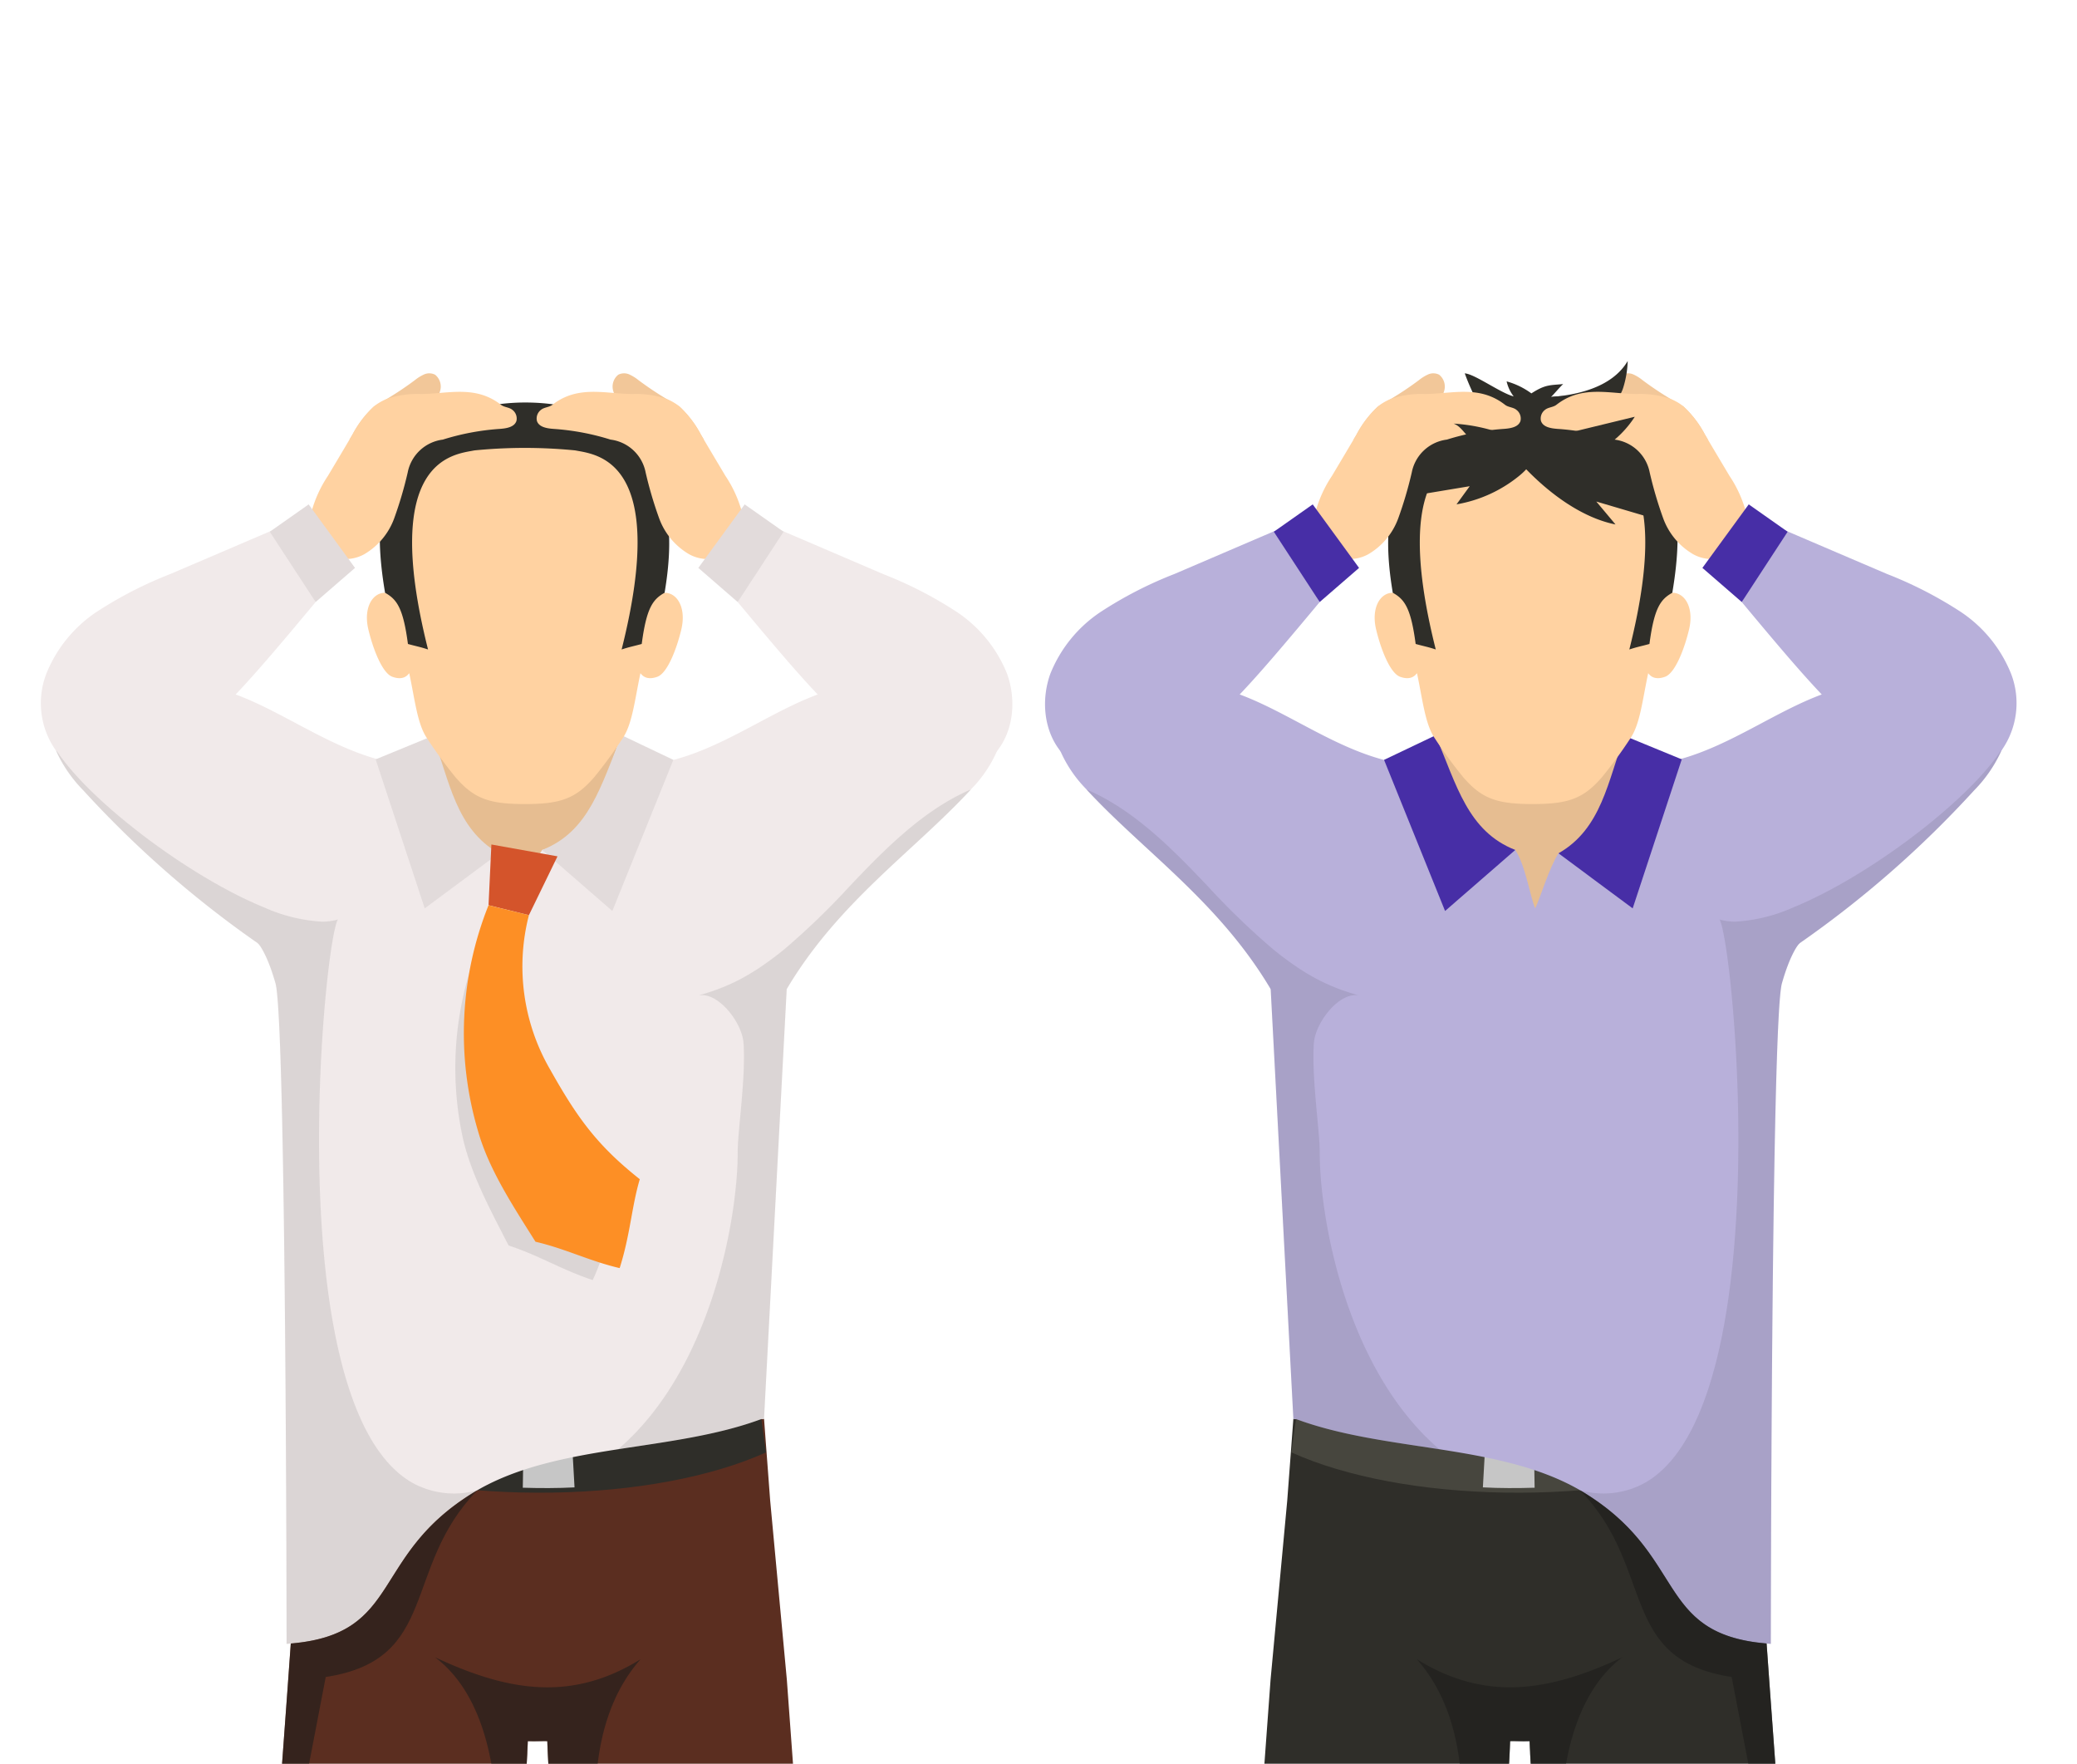 <svg xmlns="http://www.w3.org/2000/svg" xmlns:xlink="http://www.w3.org/1999/xlink" width="318" height="270" viewBox="0 0 318 270">
  <defs>
    <clipPath id="clip-path">
      <rect id="Rectángulo_41696" data-name="Rectángulo 41696" width="318" height="270" transform="translate(915 2778)" fill="#fff" stroke="#707070" stroke-width="1"/>
    </clipPath>
  </defs>
  <g id="Enmascarar_grupo_205" data-name="Enmascarar grupo 205" transform="translate(-915 -2778)" clip-path="url(#clip-path)">
    <g id="Grupo_106968" data-name="Grupo 106968" transform="translate(234.796 2690.868)">
      <g id="Grupo_106967" data-name="Grupo 106967" transform="translate(686.474 142.397)">
        <g id="Grupo_106966" data-name="Grupo 106966">
          <g id="Grupo_106962" data-name="Grupo 106962" transform="translate(14.867 160.829)">
            <g id="Grupo_106960" data-name="Grupo 106960" transform="translate(0 1.112)">
              <g id="Grupo_106958" data-name="Grupo 106958" transform="translate(0 213.832)">
                <path id="Trazado_220779" data-name="Trazado 220779" d="M812.887,335.417c.991.316,2.421.923,2.306,12.314H768.109C768.109,332.265,801.593,331.82,812.887,335.417Z" transform="translate(-768.109 -333.564)" fill="#16191e"/>
                <rect id="Rectángulo_41694" data-name="Rectángulo 41694" width="47.083" height="4.718" transform="translate(0.001 12.858)" fill="#16191e"/>
              </g>
              <g id="Grupo_106959" data-name="Grupo 106959" transform="translate(75.238 213.832)">
                <path id="Trazado_220780" data-name="Trazado 220780" d="M812.315,335.417c-.99.316-2.419.923-2.3,12.314h47.084C857.095,332.265,823.611,331.82,812.315,335.417Z" transform="translate(-810.004 -333.564)" fill="#16191e"/>
                <rect id="Rectángulo_41695" data-name="Rectángulo 41695" width="47.084" height="4.718" transform="translate(0.006 12.858)" fill="#16191e"/>
              </g>
              <path id="Trazado_220781" data-name="Trazado 220781" d="M864.943,327.175V429.292c-6.752-.045-10.885,2.681-15.25,5.244-.483.278-.966.571-1.464.835s-.982.557-1.494.806c-.542.293-1.1.557-1.685.8q-.749.331-1.539.616c-.278.1-.571.2-.864.293s-.6.176-.894.264-.614.162-.937.233l-.176.045c-.293.059-.6.131-.923.176s-.673.117-1.025.145a4.612,4.612,0,0,1-.643.074,13.3,13.3,0,0,1-1.349.1c-.366.014-.747.031-1.142.031H835.5v-.045c-.2-.966-.381-1.977-.557-3.048-.1-.673-.219-1.376-.322-2.094s-.19-1.451-.293-2.212c-.045-.307-.088-.63-.119-.952-.088-.6-.16-1.216-.219-1.832s-.131-1.259-.19-1.918q-.2-1.934-.4-3.956c-.176-2.02-.352-4.086-.5-6.2-.088-1.3-.19-2.622-.278-3.954-.043-.821-.088-1.641-.145-2.462s-.1-1.656-.147-2.475c-.131-2.139-.219-4.292-.321-6.431v-.162c-.074-2.182-.176-4.337-.278-6.445-.059-1.421-.1-2.812-.147-4.161-.058-1.392-.1-2.724-.16-4.014q-.024-.989-.045-1.934c-.029-.629-.043-1.245-.074-1.861-.029-1.23-.074-2.417-.1-3.545s-.074-2.225-.1-3.25c-.073-2.257-.131-4.63-.145-7.047-.045-4.042,0-8.263.131-12.481.029-1.011.074-2.036.117-3.062.147-4.028.4-8.027.718-11.82.057-.7.117-1.408.19-2.11s.131-1.377.2-2.051.147-1.349.219-2.008c.059-.571.133-1.128.207-1.67.088-.747.19-1.464.293-2.168.2-1.406.424-2.753.659-4.028-.25-.776-.5-1.582-.747-2.4-.133-.409-.25-.835-.366-1.259-.25-.849-.483-1.715-.733-2.608-.2-.747-.4-1.494-.6-2.272-.162-.614-.309-1.245-.469-1.875-.454-1.9-.923-3.866-1.363-5.874s-.878-4.087-1.289-6.181q-.264-1.363-.526-2.769c-.192-1.011-.383-2.036-.557-3.06q-.706-3.957-1.3-7.941c-.147-.878-.278-1.773-.4-2.651-.4-2.667-.747-5.332-1.04-7.925-.131-1.011-.233-2.008-.336-3s-.207-1.977-.295-2.945c-.174-1.86-.321-3.676-.438-5.434-.133-1.905-.235-3.75-.293-5.522a3.878,3.878,0,0,0-.454-.016c-.557,0-1.334.031-2.051.016h-.483c-.016.541-.045,1.1-.074,1.654,0,.25-.014.5-.031.747-.19,3.721-.512,7.735-.966,11.91-.074.792-.162,1.582-.264,2.388-.1.849-.2,1.713-.307,2.577-.293,2.3-.616,4.63-.952,6.973-.074.542-.147,1.07-.25,1.627-.131.819-.264,1.64-.409,2.46-.352,2.27-.747,4.527-1.158,6.752q-.2,1.056-.4,2.11c-.4,2.11-.821,4.19-1.261,6.241-.278,1.363-.585,2.7-.878,4.014-.338,1.508-.688,2.974-1.054,4.409s-.718,2.812-1.085,4.161-.733,2.636-1.114,3.883c-.176.614-.366,1.23-.557,1.816.6,3.281,1.1,7.031,1.494,11.061.2,2.094.4,4.262.542,6.488.293,4.351.5,8.877.616,13.39.088,3.471.117,6.943.088,10.283,0,.6-.016,1.216-.03,1.817-.029,1.844-.057,3.662-.131,5.406-.088,2.577-.176,5.508-.278,8.656q-.067,1.913-.133,3.911c-.014.176-.014.338-.014.514-.072,2.006-.146,4.1-.234,6.226-.514,12.919-1.3,27.437-2.812,38.027-.059.426-.119.866-.19,1.275-.059.426-.119.835-.19,1.245-.192,1.085-.366,2.124-.573,3.092h-.014c-6.255,0-10.328-2.184-14.223-4.468-4.351-2.564-8.467-5.246-15.177-5.2V327.175l1.846-25.065,3.383-46.232.5-6.988.1-1.523,2.7-29.694.264-3.179.25.031H787l3.443.2h.043l4.1.233.323.016,7.076.453,10.576.659,7.09.426,1.787-.131,1.8.131,6.153-.381,7.939-.483h.014c.014,0,.014,0,.014-.014l2.241-.133,12.731-.8h.057l.894-.045,2.446-.131c.117,0,.264-.031.4-.031l.221,2.974.717,9.552,2.55,27.392Z" transform="translate(-760.283 -214.494)" fill="#5b2e20"/>
            </g>
            <g id="Grupo_106961" data-name="Grupo 106961" transform="translate(26.185)">
              <path id="Trazado_220782" data-name="Trazado 220782" d="M852.647,220.128c-16.863,7.6-46.883,8.584-69.957.659.276-3.418.462-4.852.589-6.731,22.222,8.171,52.126,7.352,68.5-.181Z" transform="translate(-782.69 -213.875)" fill="#2f2e29"/>
              <path id="Trazado_220783" data-name="Trazado 220783" d="M808.544,217.486c-2.475.113-5.005.1-7.55.009l-.084,5.163c2.674.081,5.33.083,7.922-.052Z" transform="translate(-768.19 -211.001)" fill="#c6c6c6"/>
            </g>
            <path id="Trazado_220784" data-name="Trazado 220784" d="M842.968,418.369c-3.852,2.261-7.907,4.414-14.132,4.414h-.047c-.2-.968-.39-2.013-.562-3.089-.233-1.358-.436-2.793-.623-4.3-.2-1.514-.375-3.073-.546-4.711-.625-5.865-1.078-12.433-1.435-19.031-.126-2.2-.235-4.4-.329-6.584-.11-2.184-.2-4.351-.28-6.458-.063-1.419-.11-2.807-.156-4.165s-.093-2.714-.14-4.008c-.047-1.311-.079-2.575-.126-3.791-.031-1.232-.077-2.417-.108-3.558-.032-1.122-.079-2.214-.11-3.243-.063-2.263-.126-4.633-.142-7.051-.124-14.2.734-30.481,2.731-41.4-5.289-16.567-10.093-44.846-10.748-63.737-.609-.016-1.967.047-2.979,0a244.266,244.266,0,0,1-2.606,26.268c-.077.546-.154,1.076-.25,1.624-2.028,13.149-4.881,26.392-7.907,35.845,2,10.888,2.854,27.08,2.73,41.227v.016c-.016,2.48-.063,4.9-.142,7.207-.56,16.471-1.279,47.373-4.414,62.941h-.031c-6.255,0-10.326-2.184-14.227-4.461,9.563-18.221,14.74-42.555,14.773-65.719.016-16.924-2.714-33.225-8.5-46.078,5.476-.124,12.136-14.976,14.756-31.431.077-.532.156-1.061.234-1.591,2.153-15.335.672-31.7-8.625-38.686,11.528,5.413,21.121,6.707,31.478.3-16.784,18.953,1.544,61.257,7.036,75.467C826.372,329.44,826.122,387.342,842.968,418.369Z" transform="translate(-753.559 -197.208)" fill="#1d1d1b" opacity="0.6"/>
          </g>
          <g id="Grupo_106965" data-name="Grupo 106965">
            <path id="Trazado_220785" data-name="Trazado 220785" d="M859.3,192.866v.014l-3.473,65.773c-.131,0-.278.031-.4.031-6.724,2.505-14.414,3.457-21.958,4.628-7.706,1.2-15.279,2.652-21.534,6.271-16.628,9.784-11.206,21.987-28.567,23.466-.219.031-.424.031-.645.059,0,0-.057-95.394-1.7-101.137-1.23-4.321-2.432-5.889-2.681-6.093v-.014a1.9,1.9,0,0,0-.014-.278,10.971,10.971,0,0,1,1.011-5.2c2.505-5.815,9.507-11.705,19.279-15.821h.014c.849-.366,1.7-.717,2.593-1.04q2.877-1.078,6.02-1.918c.1-.031.221-.059.338-.088.528-.147,1.07-.278,1.611-.411a76.708,76.708,0,0,1,21.7-2.006h.014c.366.014.7.043,1.07.057a.7.7,0,0,0,.19.016c2.241.145,4.511.381,6.8.747.659.086,1.318.2,1.977.321a78.922,78.922,0,0,1,15.381,4.335c-.1.806-.147,1.641-.176,2.433-.147,6.591,1.816,13.2,2.724,19.8A44.2,44.2,0,0,1,859.3,192.866Z" transform="translate(-745.121 -96.713)" fill="#f1eaea"/>
            <path id="Trazado_220786" data-name="Trazado 220786" d="M799.958,128.219a1,1,0,0,1-.048.153,7.045,7.045,0,0,1-2.209,3.27,16.4,16.4,0,0,1-3.525,2.209,15.421,15.421,0,0,1-5.768,1.839,7.768,7.768,0,0,1-2.274-.176c.162-.266.314-.53.474-.8a16.093,16.093,0,0,1,3.27-4.274c.673-.368,1.349-.763,2.008-1.173a50.006,50.006,0,0,0,4.242-2.843,6.575,6.575,0,0,1,1.453-.9,1.969,1.969,0,0,1,1.663.056A2.331,2.331,0,0,1,799.958,128.219Z" transform="translate(-738.897 -123.48)" fill="#f2c799"/>
            <path id="Trazado_220787" data-name="Trazado 220787" d="M865.179,162.925c0,.014,0,.029-.014.029a19.473,19.473,0,0,1-4,5.874.014.014,0,0,1-.014.014c-.014.029-.045.045-.059.074a.358.358,0,0,1-.074.088c-8.642,9.317-20.171,17.109-28.051,30.4v.014h-.016a22.5,22.5,0,0,1-4.628-2.974l-.014-.014c-6.885-5.641-12.876-15.791-15.983-23.043-.074-.147-.131-.307-.19-.454v-.014a6.739,6.739,0,0,1-.63-3.971,6.287,6.287,0,0,1,1.13-2.489,5.593,5.593,0,0,1,.659-.778,5.19,5.19,0,0,1,2.313-1.361c7.911-2.081,14.841-7.325,22.091-10.021h.016c7.28-2.7,13.593-4.966,20.889-2.329,3.076,1.1,6.167,3.15,6.988,6.314A7.33,7.33,0,0,1,865.179,162.925Z" transform="translate(-718.785 -103.247)" fill="#f1eaea"/>
            <path id="Trazado_220788" data-name="Trazado 220788" d="M815.178,170.058v.059a10.185,10.185,0,0,1-.909,3.267c-.176.4-.352.79-.542,1.187a.014.014,0,0,0-.014.014,39.794,39.794,0,0,1-11.587,14.428c-.029.016-.045.045-.074.059a39.045,39.045,0,0,1-7.53,4.556c-.747-.5-1.478-.7-2.211-1.216H792.3V192.4a159.479,159.479,0,0,1-26.733-23.409,20.968,20.968,0,0,1-4.014-5.714,1.427,1.427,0,0,1-.133-.307c0-.014-.014-.029-.029-.043s-.014-.031-.014-.045a7.392,7.392,0,0,1-.366-4.6c.806-3.164,3.911-5.215,6.988-6.314,7.28-2.636,13.623-.366,20.889,2.329,7.1,2.636,13.887,7.72,21.577,9.874.162.059.338.088.514.147a6.185,6.185,0,0,1,4.116,4.628A4.7,4.7,0,0,1,815.178,170.058Z" transform="translate(-759.066 -103.247)" fill="#f1eaea"/>
            <path id="Trazado_220789" data-name="Trazado 220789" d="M793.231,161.327c2.773,9.439,3.7,15.857,10.134,17.978,1.386,2.1,2.825,6.916,3.565,8.423.8-1.834,1.474-6.562,3.053-8.936,9.238-2.209,8.369-8.572,12.194-17.554l-1.119-11.31-26.372.742Z" transform="translate(-733.249 -103.939)" fill="#e6bd91"/>
            <path id="Trazado_220790" data-name="Trazado 220790" d="M822.649,159.987l-9.342,23.134-4.466-3.881-1.895-1.647-4.387-3.814c7.255-2.845,8.974-9.89,12.2-17.553Z" transform="translate(-725.825 -98.926)" fill="#e2dbdb"/>
            <path id="Trazado_220791" data-name="Trazado 220791" d="M807.237,174.253l-3.585,2.658-1.975,1.471-5.8,4.3-7.512-22.813,8.74-3.592C799.676,163.144,800.624,170.493,807.237,174.253Z" transform="translate(-737.121 -98.887)" fill="#e2dbdb"/>
            <g id="Grupo_106964" data-name="Grupo 106964" transform="translate(49.439 1.893)">
              <g id="Grupo_106963" data-name="Grupo 106963" transform="translate(0.467 4.459)">
                <path id="Trazado_220792" data-name="Trazado 220792" d="M811.8,129.215c-12.012.029-21.541,7.993-20.559,22.225a36.881,36.881,0,0,0,.645,4.887c-2.683-1.5-5.009,1.162-4.042,5.2.681,2.85,2.094,6.675,3.68,7.241,1.9.679,2.471-.5,2.58-.542.873,4.109,1.237,7.781,2.719,9.954a69.186,69.186,0,0,0,4.357,5.96c2.847,3.3,5.2,4.107,10.588,4.107h.063c5.393,0,7.742-.808,10.588-4.107a69.186,69.186,0,0,0,4.357-5.96c1.482-2.173,1.846-5.846,2.719-9.954.109.038.679,1.221,2.581.542,1.586-.566,3-4.391,3.68-7.241.966-4.042-1.359-6.7-4.042-5.2a36.861,36.861,0,0,0,.645-4.887C833.339,137.208,823.81,129.244,811.8,129.215Z" transform="translate(-787.62 -126.775)" fill="#ffd2a1"/>
                <path id="Trazado_220793" data-name="Trazado 220793" d="M793.645,134.536c-4.581,5.406-5.993,11.4-4.121,22.45,1.812,1.006,2.775,2.345,3.5,7.837,1.313.363,1.882.444,3.078.844-7.361-29.265,3.989-29.852,7.1-30.477a78.087,78.087,0,0,1,15.439,0c3.114.625,14.464,1.212,7.1,30.477,1.2-.4,1.765-.481,3.078-.844.724-5.492,1.686-6.831,3.5-7.837,1.871-11.05-.126-16.6-4.122-22.45C822.652,126.416,801.832,124.877,793.645,134.536Z" transform="translate(-786.743 -127.856)" fill="#2f2e29"/>
              </g>
            </g>
            <path id="Trazado_220794" data-name="Trazado 220794" d="M814.355,131.4c-.307.957-1.543,1.149-2.546,1.221a37.459,37.459,0,0,0-8.724,1.64,6.273,6.273,0,0,0-5.375,5.021,60.331,60.331,0,0,1-2.063,7.013,10.543,10.543,0,0,1-4.587,5.51,5.893,5.893,0,0,1-6.781-.754,6.333,6.333,0,0,1-1.309-5.713,18.782,18.782,0,0,1,2.523-5.526c1.1-1.848,2.209-3.7,3.3-5.551.162-.266.314-.53.474-.8a16.093,16.093,0,0,1,3.27-4.274,5.943,5.943,0,0,1,.69-.5,7.569,7.569,0,0,1,1.318-.668,14.367,14.367,0,0,1,5.142-.738c.963,0,1.92-.081,2.882-.162,3.206-.264,6.4-.553,9.423,1.816.506.393,1.254.361,1.744.772A1.66,1.66,0,0,1,814.355,131.4Z" transform="translate(-741.556 -122.228)" fill="#ffd2a1"/>
            <path id="Trazado_220795" data-name="Trazado 220795" d="M801.888,150.038c-4.989,5.986-8.893,10.621-12.242,14.146-9.335,9.809-14.493,11.062-27.3,8.782-.025-.009-.057-.009-.081-.018a1.193,1.193,0,0,1-.1-.137.946.946,0,0,1-.088-.111,12.533,12.533,0,0,1-1.431-11.664,20.56,20.56,0,0,1,7.841-9.575,61.775,61.775,0,0,1,11.167-5.72q7.723-3.3,15.423-6.6c.594-.257,1.2-.514,1.792-.77C798.176,140.888,800.57,147.508,801.888,150.038Z" transform="translate(-759.831 -113.139)" fill="#f1eaea"/>
            <path id="Trazado_220796" data-name="Trazado 220796" d="M792.389,146.266l-6.025,5.222-7.025-10.757,5.954-4.189Z" transform="translate(-744.305 -114.592)" fill="#e2dbdb"/>
            <path id="Trazado_220797" data-name="Trazado 220797" d="M808.7,128.219a1.269,1.269,0,0,0,.049.153,7.057,7.057,0,0,0,2.209,3.27,16.414,16.414,0,0,0,3.527,2.209,15.422,15.422,0,0,0,5.768,1.839,7.767,7.767,0,0,0,2.274-.176c-.162-.266-.314-.53-.474-.8a16.093,16.093,0,0,0-3.27-4.274c-.675-.368-1.349-.763-2.008-1.173a50.026,50.026,0,0,1-4.242-2.843,6.586,6.586,0,0,0-1.455-.9,1.965,1.965,0,0,0-1.661.056A2.335,2.335,0,0,0,808.7,128.219Z" transform="translate(-721.029 -123.48)" fill="#f2c799"/>
            <path id="Trazado_220798" data-name="Trazado 220798" d="M802.139,131.4c.305.957,1.543,1.149,2.547,1.221a37.493,37.493,0,0,1,8.724,1.64,6.266,6.266,0,0,1,5.373,5.021,60.339,60.339,0,0,0,2.065,7.013,10.536,10.536,0,0,0,4.587,5.51,5.89,5.89,0,0,0,6.779-.754,6.324,6.324,0,0,0,1.309-5.713A18.737,18.737,0,0,0,831,139.813c-1.1-1.848-2.209-3.7-3.3-5.551-.162-.266-.314-.53-.474-.8a16.093,16.093,0,0,0-3.27-4.274,5.963,5.963,0,0,0-.691-.5,7.49,7.49,0,0,0-1.316-.668,14.372,14.372,0,0,0-5.142-.738c-.964,0-1.92-.081-2.884-.162-3.206-.264-6.393-.553-9.423,1.816-.506.393-1.254.361-1.742.772A1.661,1.661,0,0,0,802.139,131.4Z" transform="translate(-726.204 -122.228)" fill="#ffd2a1"/>
            <path id="Trazado_220799" data-name="Trazado 220799" d="M858.86,172.948c2.647-3.249,3.033-7.968,1.62-11.914a20.545,20.545,0,0,0-7.841-9.568,61.151,61.151,0,0,0-11.167-5.722l-17.211-7.379c-1.318,2.529-3.71,9.143-5.03,11.671C838.109,172.662,841.365,176.08,858.86,172.948Z" transform="translate(-712.557 -113.14)" fill="#f1eaea"/>
            <path id="Trazado_220800" data-name="Trazado 220800" d="M815.876,146.266l6.025,5.222,7.025-10.757-5.954-4.189Z" transform="translate(-715.227 -114.592)" fill="#e2dbdb"/>
            <path id="Trazado_220801" data-name="Trazado 220801" d="M811.419,220.58C799.8,232.5,805.69,246.492,788.2,249.174l-9.229,48.093,3.383-46.232.5-6.988C800.212,242.567,794.791,230.364,811.419,220.58Z" transform="translate(-744.598 -47.71)" fill="#1d1d1b" opacity="0.6"/>
            <path id="Trazado_220802" data-name="Trazado 220802" d="M825.617,270.743c-16.628,9.784-11.206,21.987-28.567,23.466-.219.031-.424.031-.645.059,0,0-.057-95.394-1.7-101.137-1.23-4.321-2.432-5.889-2.681-6.093v-.014a159.479,159.479,0,0,1-26.733-23.409,20.968,20.968,0,0,1-4.014-5.714.58.58,0,0,0-.045-.145,1.034,1.034,0,0,1-.088-.162c0-.014-.014-.029-.014-.043.074.057.117.057.176.145,5.1,7.661,20.114,19.117,31.715,23.849a25.168,25.168,0,0,0,8.76,2.153,8.592,8.592,0,0,0,2.462-.321c-1.905,3.559-6.959,54.172,3.719,76.906.176.381.352.747.542,1.113,1.86,3.619,4.161,6.445,7,8.115A13.147,13.147,0,0,0,825.617,270.743Z" transform="translate(-758.796 -97.872)" fill="#1d1d1b" opacity="0.1"/>
            <path id="Trazado_220803" data-name="Trazado 220803" d="M863.069,160.837l-.088.088a.358.358,0,0,1-.074.088c-8.642,9.317-20.171,17.109-28.051,30.4v.014L831.383,257.2c-.131,0-.278.031-.4.031-6.724,2.505-14.414,3.457-21.958,4.628.16-.131.321-.264.483-.409.512-.454,1-.909,1.465-1.392h.014c.557-.542,1.1-1.113,1.6-1.7h.014c.014,0,.014,0,.014-.014,11.47-12.8,14.765-33.035,14.737-42.014-.014-3.136,1.261-11.353.894-16.656-.221-3.148-3.926-7.983-7.016-7.28a30.168,30.168,0,0,0,8.965-3.94h.014a50.893,50.893,0,0,0,4.219-3.091,113.292,113.292,0,0,0,10.021-9.655c5.477-5.786,11.382-11.763,18.589-14.853a.014.014,0,0,0,.014-.014Z" transform="translate(-720.675 -95.256)" fill="#1d1d1b" opacity="0.1"/>
            <path id="Trazado_220804" data-name="Trazado 220804" d="M738.853,169.841c1.771.611,3.159.467,4.932,1.079-3.067,8.419-1.345,17.179,2.11,24.81s6.106,12.118,12.327,17.926c-1.753,4.028-2.426,8.241-4.667,13.135-4.678-1.543-8.2-3.762-12.88-5.3-3-5.833-6.156-11.644-7.246-17.623A50.446,50.446,0,0,1,738.853,169.841Z" transform="translate(-669.075 -86.09)" fill="#1d1d1b" opacity="0.1"/>
            <path id="Trazado_220805" data-name="Trazado 220805" d="M735.352,173.715l6.182,1.518,4.376-9-10.122-1.814Z" transform="translate(-666.824 -90.403)" fill="#d4542b"/>
            <path id="Trazado_220806" data-name="Trazado 220806" d="M737.026,169.6c1.76.436,4.422,1.083,6.181,1.519a31.471,31.471,0,0,0,3.29,23.7c4.113,7.3,7.121,11.524,13.688,16.723-1.254,4.206-1.453,8.487-3.082,13.609-4.641-1.083-8.247-2.956-12.887-4.037-3.486-5.542-7.121-11.048-8.794-16.924A52.762,52.762,0,0,1,737.026,169.6Z" transform="translate(-668.499 -86.285)" fill="#fd8f25"/>
          </g>
        </g>
      </g>
      <g id="Grupo_106969" data-name="Grupo 106969" transform="translate(840.204 142.396)">
        <g id="Grupo_106897" data-name="Grupo 106897">
          <g id="Grupo_106893" data-name="Grupo 106893" transform="translate(11.535 160.829)">
            <g id="Grupo_106891" data-name="Grupo 106891" transform="translate(0 1.112)">
              <g id="Grupo_106889" data-name="Grupo 106889" transform="translate(75.238 213.832)">
                <path id="Trazado_220460" data-name="Trazado 220460" d="M770.422,335.417c-.991.316-2.421.923-2.306,12.314H815.2C815.2,332.265,781.716,331.82,770.422,335.417Z" transform="translate(-768.109 -333.564)" fill="#16191e"/>
                <rect id="Rectángulo_41679" data-name="Rectángulo 41679" width="47.083" height="4.718" transform="translate(0.006 12.858)" fill="#16191e"/>
              </g>
              <g id="Grupo_106890" data-name="Grupo 106890" transform="translate(0 213.832)">
                <path id="Trazado_220461" data-name="Trazado 220461" d="M854.784,335.417c.99.316,2.419.923,2.3,12.314H810C810,332.265,843.488,331.82,854.784,335.417Z" transform="translate(-810.004 -333.564)" fill="#16191e"/>
                <rect id="Rectángulo_41680" data-name="Rectángulo 41680" width="47.084" height="4.718" transform="translate(0.001 12.858)" fill="#16191e"/>
              </g>
              <path id="Trazado_220462" data-name="Trazado 220462" d="M777.943,327.175V429.292c6.752-.045,10.885,2.681,15.25,5.244.483.278.966.571,1.464.835s.982.557,1.494.806c.542.293,1.1.557,1.685.8q.749.331,1.539.616c.278.1.571.2.864.293s.6.176.894.264.614.162.937.233l.176.045c.293.059.6.131.923.176s.673.117,1.025.145a4.612,4.612,0,0,0,.643.074,13.3,13.3,0,0,0,1.349.1c.366.014.747.031,1.142.031h.059v-.045c.2-.966.381-1.977.557-3.048.1-.673.219-1.376.322-2.094s.19-1.451.293-2.212c.045-.307.088-.63.119-.952.088-.6.16-1.216.219-1.832s.131-1.259.19-1.918q.2-1.934.4-3.956c.176-2.02.352-4.086.5-6.2.088-1.3.19-2.622.278-3.954.043-.821.088-1.641.145-2.462s.1-1.656.147-2.475c.131-2.139.219-4.292.321-6.431v-.162c.074-2.182.176-4.337.278-6.445.059-1.421.1-2.812.147-4.161.058-1.392.1-2.724.16-4.014q.024-.989.045-1.934c.029-.629.043-1.245.074-1.861.029-1.23.074-2.417.1-3.545s.074-2.225.1-3.25c.073-2.257.131-4.63.145-7.047.045-4.042,0-8.263-.131-12.481-.029-1.011-.074-2.036-.117-3.062-.147-4.028-.4-8.027-.718-11.82-.057-.7-.117-1.408-.19-2.11s-.131-1.377-.2-2.051-.147-1.349-.219-2.008c-.059-.571-.133-1.128-.207-1.67-.088-.747-.19-1.464-.293-2.168-.2-1.406-.424-2.753-.659-4.028.25-.776.5-1.582.747-2.4.133-.409.25-.835.366-1.259.25-.849.483-1.715.733-2.608.2-.747.4-1.494.6-2.272.162-.614.309-1.245.469-1.875.454-1.9.923-3.866,1.363-5.874s.878-4.087,1.289-6.181q.264-1.363.526-2.769c.192-1.011.383-2.036.557-3.06q.706-3.957,1.3-7.941c.147-.878.278-1.773.4-2.651.4-2.667.747-5.332,1.04-7.925.131-1.011.233-2.008.336-3s.207-1.977.295-2.945c.174-1.86.321-3.676.438-5.434.133-1.905.235-3.75.293-5.522a3.878,3.878,0,0,1,.454-.016c.557,0,1.334.031,2.051.016h.483c.016.541.045,1.1.074,1.654,0,.25.014.5.031.747.19,3.721.512,7.735.966,11.91.074.792.162,1.582.264,2.388.1.849.2,1.713.307,2.577.293,2.3.616,4.63.952,6.973.074.542.147,1.07.25,1.627.131.819.264,1.64.409,2.46.352,2.27.747,4.527,1.158,6.752q.2,1.056.4,2.11c.4,2.11.821,4.19,1.261,6.241.278,1.363.585,2.7.878,4.014.338,1.508.688,2.974,1.054,4.409s.718,2.812,1.085,4.161.733,2.636,1.114,3.883c.176.614.366,1.23.557,1.816-.6,3.281-1.1,7.031-1.494,11.061-.2,2.094-.4,4.262-.542,6.488-.293,4.351-.5,8.877-.616,13.39-.088,3.471-.117,6.943-.088,10.283,0,.6.016,1.216.03,1.817.029,1.844.057,3.662.131,5.406.088,2.577.176,5.508.278,8.656q.067,1.913.133,3.911c.014.176.014.338.014.514.072,2.006.146,4.1.234,6.226.514,12.919,1.3,27.437,2.812,38.027.059.426.119.866.19,1.275.059.426.119.835.19,1.245.192,1.085.366,2.124.573,3.092h.014c6.255,0,10.328-2.184,14.223-4.468,4.351-2.564,8.467-5.246,15.177-5.2V327.175L863.1,302.11l-3.383-46.232-.5-6.988-.1-1.523-2.7-29.694-.264-3.179-.25.031h-.014l-3.443.2H852.4l-4.1.233-.323.016-7.076.453-10.576.659-7.09.426-1.787-.131-1.8.131-6.153-.381-7.939-.483h-.014c-.014,0-.014,0-.014-.014l-2.241-.133-12.731-.8H790.5l-.894-.045-2.446-.131c-.117,0-.264-.031-.4-.031l-.221,2.974-.717,9.552-2.55,27.392Z" transform="translate(-760.275 -214.494)" fill="#2f2e29"/>
            </g>
            <g id="Grupo_106892" data-name="Grupo 106892" transform="translate(26.185)">
              <path id="Trazado_220463" data-name="Trazado 220463" d="M782.69,220.128c16.863,7.6,46.883,8.584,69.957.659-.276-3.418-.462-4.852-.589-6.731-22.222,8.171-52.126,7.352-68.5-.181Z" transform="translate(-782.69 -213.875)" fill="#47463e"/>
              <path id="Trazado_220464" data-name="Trazado 220464" d="M801.2,217.486c2.475.113,5.005.1,7.55.009l.084,5.163c-2.674.081-5.33.083-7.922-.052Z" transform="translate(-771.595 -211.001)" fill="#c6c6c6"/>
            </g>
            <path id="Trazado_220465" data-name="Trazado 220465" d="M786.391,418.369c3.852,2.261,7.907,4.414,14.132,4.414h.047c.2-.968.39-2.013.562-3.089.233-1.358.436-2.793.623-4.3.2-1.514.375-3.073.546-4.711.625-5.865,1.078-12.433,1.435-19.031.126-2.2.235-4.4.329-6.584.11-2.184.2-4.351.28-6.458.063-1.419.11-2.807.156-4.165s.093-2.714.14-4.008c.047-1.311.079-2.575.126-3.791.031-1.232.077-2.417.108-3.558.032-1.122.079-2.214.11-3.243.063-2.263.126-4.633.142-7.051.124-14.2-.734-30.481-2.731-41.4,5.289-16.567,10.093-44.846,10.748-63.737.609-.016,1.967.047,2.979,0a244.266,244.266,0,0,0,2.606,26.268c.077.546.154,1.076.25,1.624,2.028,13.149,4.881,26.392,7.907,35.845-2,10.888-2.854,27.08-2.73,41.227v.016c.016,2.48.063,4.9.142,7.207.56,16.471,1.279,47.373,4.414,62.941h.031c6.255,0,10.326-2.184,14.227-4.461-9.563-18.221-14.74-42.555-14.773-65.719-.016-16.924,2.714-33.225,8.5-46.078-5.476-.124-12.136-14.976-14.756-31.431-.077-.532-.156-1.061-.234-1.591-2.153-15.335-.672-31.7,8.625-38.686-11.528,5.413-21.121,6.707-31.478.3,16.784,18.953-1.544,61.257-7.036,75.467C802.986,329.44,803.236,387.342,786.391,418.369Z" transform="translate(-753.471 -197.208)" fill="#1d1d1b" opacity="0.6"/>
          </g>
          <g id="Grupo_106896" data-name="Grupo 106896">
            <path id="Trazado_220466" data-name="Trazado 220466" d="M778.315,192.866v.014l3.473,65.773c.131,0,.278.031.4.031,6.724,2.505,14.414,3.457,21.958,4.628,7.706,1.2,15.279,2.652,21.534,6.271,16.628,9.784,11.206,21.987,28.567,23.466.219.031.424.031.645.059,0,0,.057-95.394,1.7-101.137,1.23-4.321,2.432-5.889,2.681-6.093v-.014a1.9,1.9,0,0,1,.014-.278,10.971,10.971,0,0,0-1.011-5.2c-2.505-5.815-9.507-11.705-19.279-15.821h-.014c-.849-.366-1.7-.717-2.593-1.04q-2.877-1.078-6.02-1.918c-.1-.031-.221-.059-.338-.088-.528-.147-1.07-.278-1.611-.411a76.708,76.708,0,0,0-21.7-2.006h-.014c-.366.014-.7.043-1.07.057a.7.7,0,0,1-.19.016c-2.241.145-4.511.381-6.8.747-.659.086-1.318.2-1.977.321a78.923,78.923,0,0,0-15.381,4.335c.1.806.147,1.641.176,2.433.147,6.591-1.816,13.2-2.724,19.8A44.2,44.2,0,0,0,778.315,192.866Z" transform="translate(-743.766 -96.713)" fill="#b8b0da"/>
            <path id="Trazado_220467" data-name="Trazado 220467" d="M786.249,128.219a1,1,0,0,0,.048.153,7.045,7.045,0,0,0,2.209,3.27,16.4,16.4,0,0,0,3.525,2.209,15.421,15.421,0,0,0,5.768,1.839,7.768,7.768,0,0,0,2.274-.176c-.162-.266-.314-.53-.474-.8a16.093,16.093,0,0,0-3.27-4.274c-.673-.368-1.349-.763-2.008-1.173a50.006,50.006,0,0,1-4.242-2.843,6.575,6.575,0,0,0-1.453-.9,1.969,1.969,0,0,0-1.663.056A2.331,2.331,0,0,0,786.249,128.219Z" transform="translate(-698.581 -123.48)" fill="#f2c799"/>
            <path id="Trazado_220468" data-name="Trazado 220468" d="M804.72,124.319a15.314,15.314,0,0,1-.7,4.13,5.171,5.171,0,0,1-2.683,3.082c-1.293.541-7.577-.542-8.361-1.7C796.541,129.55,802.23,128.546,804.72,124.319Z" transform="translate(-715.509 -124.319)" fill="#2f2e29"/>
            <path id="Trazado_220469" data-name="Trazado 220469" d="M812.025,162.925c0,.014,0,.029.014.029a19.473,19.473,0,0,0,4,5.874.014.014,0,0,0,.014.014c.014.029.045.045.059.074a.358.358,0,0,0,.074.088c8.642,9.317,20.171,17.109,28.051,30.4v.014h.016a22.5,22.5,0,0,0,4.628-2.974l.014-.014c6.885-5.641,12.876-15.791,15.983-23.043.074-.147.131-.307.19-.454v-.014a6.739,6.739,0,0,0,.63-3.971,6.287,6.287,0,0,0-1.13-2.489,5.593,5.593,0,0,0-.659-.778,5.19,5.19,0,0,0-2.313-1.361c-7.911-2.081-14.841-7.325-22.091-10.021h-.016c-7.28-2.7-13.593-4.966-20.889-2.329-3.076,1.1-6.167,3.15-6.988,6.314A7.33,7.33,0,0,0,812.025,162.925Z" transform="translate(-809.689 -103.247)" fill="#b8b0da"/>
            <path id="Trazado_220470" data-name="Trazado 220470" d="M760.8,170.058v.059a10.185,10.185,0,0,0,.909,3.267c.176.4.352.79.542,1.187a.014.014,0,0,1,.014.014,39.794,39.794,0,0,0,11.587,14.428c.029.016.045.045.074.059a39.045,39.045,0,0,0,7.53,4.556c.747-.5,1.478-.7,2.211-1.216h.016V192.4a159.477,159.477,0,0,0,26.733-23.409,20.968,20.968,0,0,0,4.014-5.714,1.427,1.427,0,0,0,.133-.307c0-.014.014-.029.029-.043s.014-.031.014-.045a7.392,7.392,0,0,0,.366-4.6c-.806-3.164-3.911-5.215-6.988-6.314-7.28-2.636-13.623-.366-20.889,2.329-7.1,2.636-13.887,7.72-21.577,9.874-.162.059-.338.088-.514.147a6.185,6.185,0,0,0-4.116,4.628A4.7,4.7,0,0,0,760.8,170.058Z" transform="translate(-668.177 -103.247)" fill="#b8b0da"/>
            <path id="Trazado_220471" data-name="Trazado 220471" d="M822.176,161.327c-2.773,9.439-3.7,15.857-10.134,17.978-1.386,2.1-2.825,6.916-3.565,8.423-.8-1.834-1.474-6.562-3.053-8.936-9.238-2.209-8.369-8.572-12.194-17.554l1.119-11.31,26.372.742Z" transform="translate(-733.429 -103.939)" fill="#e6bd91"/>
            <path id="Trazado_220472" data-name="Trazado 220472" d="M802.559,159.987l9.342,23.134,4.466-3.881,1.895-1.647,4.387-3.814c-7.255-2.845-8.974-9.89-12.2-17.553Z" transform="translate(-750.653 -98.926)" fill="#472ea6"/>
            <path id="Trazado_220473" data-name="Trazado 220473" d="M788.366,174.253l3.585,2.658,1.975,1.471,5.8,4.3,7.512-22.813-8.74-3.592C795.927,163.144,794.979,170.493,788.366,174.253Z" transform="translate(-709.753 -98.887)" fill="#472ea6"/>
            <g id="Grupo_106895" data-name="Grupo 106895" transform="translate(50.467 1.893)">
              <g id="Grupo_106894" data-name="Grupo 106894" transform="translate(0 4.459)">
                <path id="Trazado_220474" data-name="Trazado 220474" d="M811.8,129.215c12.012.029,21.541,7.993,20.559,22.225a36.881,36.881,0,0,1-.645,4.887c2.683-1.5,5.009,1.162,4.042,5.2-.681,2.85-2.094,6.675-3.68,7.241-1.9.679-2.471-.5-2.58-.542-.873,4.109-1.237,7.781-2.719,9.954a69.186,69.186,0,0,1-4.357,5.96c-2.847,3.3-5.2,4.107-10.588,4.107h-.063c-5.393,0-7.742-.808-10.588-4.107a69.186,69.186,0,0,1-4.357-5.96c-1.482-2.173-1.846-5.846-2.719-9.954-.109.038-.679,1.221-2.581.542-1.586-.566-3-4.391-3.68-7.241-.966-4.042,1.359-6.7,4.042-5.2a36.861,36.861,0,0,1-.645-4.887C790.258,137.208,799.787,129.244,811.8,129.215Z" transform="translate(-787.62 -126.775)" fill="#ffd2a1"/>
                <path id="Trazado_220475" data-name="Trazado 220475" d="M828.1,134.536c4.581,5.406,5.993,11.4,4.121,22.45-1.812,1.006-2.775,2.345-3.5,7.837-1.313.363-1.882.444-3.078.844,7.361-29.265-3.989-29.852-7.1-30.477a78.087,78.087,0,0,0-15.439,0c-3.114.625-14.464,1.212-7.1,30.477-1.2-.4-1.765-.481-3.078-.844-.724-5.492-1.686-6.831-3.5-7.837-1.871-11.05.126-16.6,4.122-22.45C799.1,126.416,819.917,124.877,828.1,134.536Z" transform="translate(-786.649 -127.856)" fill="#2f2e29"/>
              </g>
              <path id="Trazado_220476" data-name="Trazado 220476" d="M793.769,126.6a5.872,5.872,0,0,0,1.081,2.3c-1.986-.5-5.984-3.441-7.491-3.527,3.723,10.292,13.8,21.284,23.082,23.131q-1.468-1.756-2.94-3.509,7.3,2.155,14.591,4.312-2.478-5.013-4.958-10.026l5.253,1.9c-4.646-8.3-13.4-13.192-21.827-12.194.449-.413,1.271-1.428,1.869-1.977-2.053.2-2.714.041-4.87,1.428A11.608,11.608,0,0,0,793.769,126.6Z" transform="translate(-773.564 -125.373)" fill="#2f2e29"/>
              <path id="Trazado_220477" data-name="Trazado 220477" d="M820.991,139.025a20.717,20.717,0,0,1-9.516,4.3q1.01-1.39,2.022-2.778l-12.666,2.107a21.609,21.609,0,0,1,4.565-9.707l-2.861.1c4.817-5.247,13.024-6.706,18.734-2.881a5.708,5.708,0,0,1,2.3,4.5C823.615,136.512,822.293,137.983,820.991,139.025Z" transform="translate(-798.941 -123.272)" fill="#2f2e29"/>
            </g>
            <path id="Trazado_220478" data-name="Trazado 220478" d="M782.85,131.4c.307.957,1.543,1.149,2.546,1.221a37.459,37.459,0,0,1,8.724,1.64,6.273,6.273,0,0,1,5.375,5.021,60.331,60.331,0,0,0,2.063,7.013,10.543,10.543,0,0,0,4.587,5.51,5.893,5.893,0,0,0,6.781-.754,6.333,6.333,0,0,0,1.309-5.713,18.782,18.782,0,0,0-2.523-5.526c-1.1-1.848-2.209-3.7-3.3-5.551-.162-.266-.314-.53-.474-.8a16.093,16.093,0,0,0-3.27-4.274,5.943,5.943,0,0,0-.69-.5,7.569,7.569,0,0,0-1.318-.668,14.367,14.367,0,0,0-5.142-.738c-.963,0-1.92-.081-2.882-.162-3.206-.264-6.4-.553-9.423,1.816-.506.393-1.254.361-1.744.772A1.66,1.66,0,0,0,782.85,131.4Z" transform="translate(-706.919 -122.228)" fill="#ffd2a1"/>
            <path id="Trazado_220479" data-name="Trazado 220479" d="M759.831,150.038c4.989,5.986,8.893,10.621,12.242,14.146,9.335,9.809,14.493,11.062,27.3,8.782.025-.009.057-.009.081-.018a1.193,1.193,0,0,0,.1-.137.946.946,0,0,0,.088-.111,12.533,12.533,0,0,0,1.431-11.664,20.56,20.56,0,0,0-7.841-9.575,61.775,61.775,0,0,0-11.167-5.72q-7.723-3.3-15.423-6.6c-.594-.257-1.2-.514-1.792-.77C763.543,140.888,761.149,147.508,759.831,150.038Z" transform="translate(-653.159 -113.139)" fill="#b8b0da"/>
            <path id="Trazado_220480" data-name="Trazado 220480" d="M779.339,146.266l6.025,5.222,7.025-10.757-5.954-4.189Z" transform="translate(-678.693 -114.592)" fill="#472ea6"/>
            <path id="Trazado_220481" data-name="Trazado 220481" d="M822.412,128.219a1.269,1.269,0,0,1-.049.153,7.057,7.057,0,0,1-2.209,3.27,16.414,16.414,0,0,1-3.527,2.209,15.422,15.422,0,0,1-5.768,1.839,7.767,7.767,0,0,1-2.274-.176c.162-.266.314-.53.474-.8a16.093,16.093,0,0,1,3.27-4.274c.675-.368,1.349-.763,2.008-1.173a50.026,50.026,0,0,0,4.242-2.843,6.586,6.586,0,0,1,1.455-.9,1.965,1.965,0,0,1,1.661.056A2.335,2.335,0,0,1,822.412,128.219Z" transform="translate(-761.353 -123.48)" fill="#f2c799"/>
            <path id="Trazado_220482" data-name="Trazado 220482" d="M833.644,131.4c-.305.957-1.543,1.149-2.547,1.221a37.493,37.493,0,0,0-8.724,1.64A6.266,6.266,0,0,0,817,139.283a60.339,60.339,0,0,1-2.065,7.013,10.536,10.536,0,0,1-4.587,5.51,5.89,5.89,0,0,1-6.779-.754,6.324,6.324,0,0,1-1.309-5.713,18.737,18.737,0,0,1,2.521-5.526c1.1-1.848,2.209-3.7,3.3-5.551.162-.266.314-.53.474-.8a16.093,16.093,0,0,1,3.27-4.274,5.963,5.963,0,0,1,.691-.5,7.49,7.49,0,0,1,1.316-.668,14.372,14.372,0,0,1,5.142-.738c.964,0,1.92-.081,2.884-.162,3.206-.264,6.393-.553,9.423,1.816.506.393,1.254.361,1.742.772A1.661,1.661,0,0,1,833.644,131.4Z" transform="translate(-760.849 -122.228)" fill="#ffd2a1"/>
            <path id="Trazado_220483" data-name="Trazado 220483" d="M821.658,172.948c-2.647-3.249-3.033-7.968-1.62-11.914a20.545,20.545,0,0,1,7.841-9.568,61.151,61.151,0,0,1,11.167-5.722l17.211-7.379c1.318,2.529,3.71,9.143,5.03,11.671C842.408,172.662,839.153,176.08,821.658,172.948Z" transform="translate(-819.231 -113.14)" fill="#b8b0da"/>
            <path id="Trazado_220484" data-name="Trazado 220484" d="M828.926,146.266l-6.025,5.222-7.025-10.757,5.954-4.189Z" transform="translate(-780.846 -114.592)" fill="#472ea6"/>
            <path id="Trazado_220485" data-name="Trazado 220485" d="M801.734,133.679a8.093,8.093,0,0,1-9.364-1.221q6.958-1.694,13.918-3.385A15.818,15.818,0,0,1,801.734,133.679Z" transform="translate(-715.994 -120.536)" fill="#2f2e29"/>
            <path id="Trazado_220486" data-name="Trazado 220486" d="M811.349,131.378a27.088,27.088,0,0,0-7.97-1.722c1.32.472,1.911,2.069,3.146,2.733a3.39,3.39,0,0,0,2.525.171A8.327,8.327,0,0,0,811.349,131.378Z" transform="translate(-740.826 -120.072)" fill="#2f2e29"/>
            <path id="Trazado_220487" data-name="Trazado 220487" d="M778.971,220.58c11.617,11.923,5.729,25.912,23.219,28.594l9.229,48.093-3.383-46.232-.5-6.988C790.177,242.567,795.6,230.364,778.971,220.58Z" transform="translate(-697.062 -47.71)" fill="#1d1d1b" opacity="0.6"/>
            <path id="Trazado_220488" data-name="Trazado 220488" d="M761.131,270.743c16.628,9.784,11.206,21.987,28.567,23.466.219.031.424.031.645.059,0,0,.057-95.394,1.7-101.137,1.23-4.321,2.432-5.889,2.681-6.093v-.014a159.476,159.476,0,0,0,26.733-23.409,20.968,20.968,0,0,0,4.014-5.714.58.58,0,0,1,.045-.145,1.034,1.034,0,0,0,.088-.162c0-.014.014-.029.014-.043-.074.057-.117.057-.176.145-5.1,7.661-20.113,19.117-31.715,23.849a25.168,25.168,0,0,1-8.76,2.153,8.592,8.592,0,0,1-2.462-.321c1.905,3.559,6.959,54.172-3.719,76.906-.176.381-.352.747-.542,1.113-1.86,3.619-4.161,6.445-7,8.115A13.147,13.147,0,0,1,761.131,270.743Z" transform="translate(-679.222 -97.872)" fill="#1d1d1b" opacity="0.1"/>
            <path id="Trazado_220489" data-name="Trazado 220489" d="M809.03,160.837l.088.088a.358.358,0,0,0,.074.088c8.642,9.317,20.171,17.109,28.051,30.4v.014l3.473,65.773c.131,0,.278.031.4.031,6.724,2.505,14.414,3.457,21.958,4.628-.16-.131-.321-.264-.483-.409-.512-.454-1-.909-1.465-1.392h-.014c-.557-.542-1.1-1.113-1.6-1.7H859.5c-.014,0-.014,0-.014-.014-11.47-12.8-14.765-33.035-14.737-42.014.014-3.136-1.261-11.353-.894-16.656.221-3.148,3.926-7.983,7.016-7.28a30.168,30.168,0,0,1-8.965-3.94h-.014a50.893,50.893,0,0,1-4.219-3.091,113.292,113.292,0,0,1-10.021-9.655c-5.477-5.786-11.382-11.763-18.589-14.853a.014.014,0,0,1-.014-.014Z" transform="translate(-802.694 -95.256)" fill="#1d1d1b" opacity="0.1"/>
          </g>
        </g>
      </g>
    </g>
  </g>
</svg>
